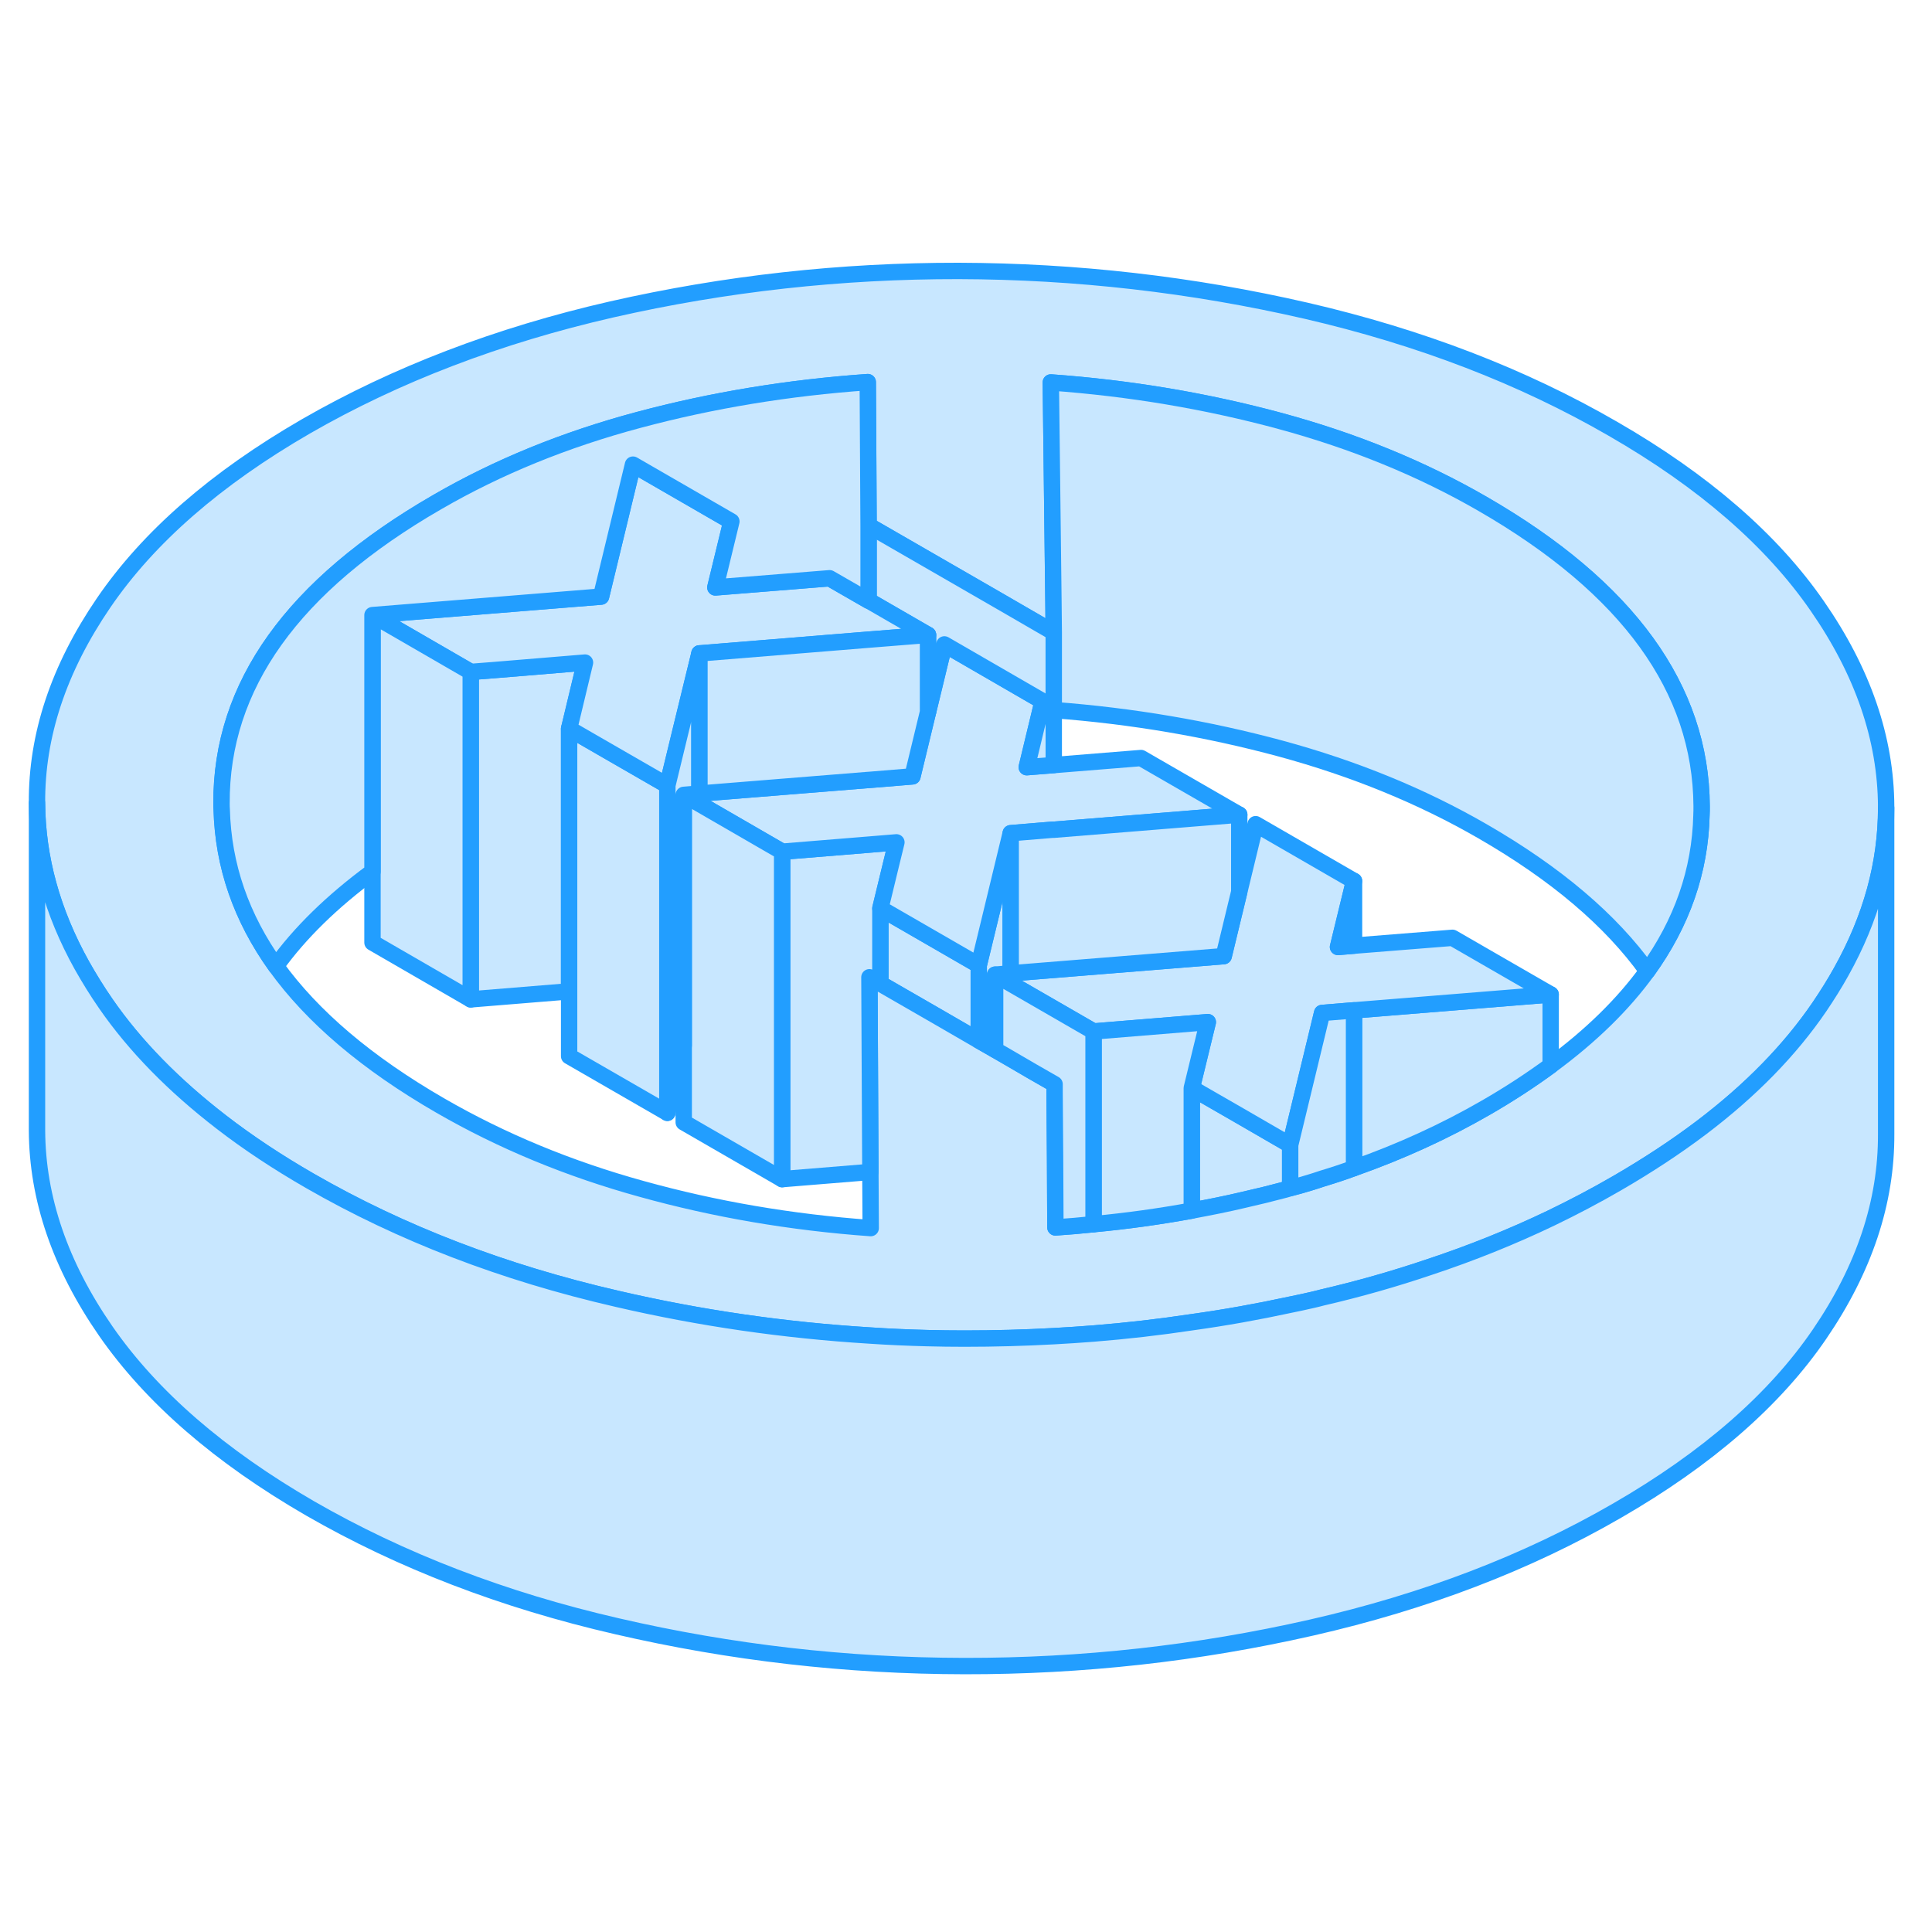 <svg width="48" height="48" viewBox="0 0 118 90" fill="#c8e7ff" xmlns="http://www.w3.org/2000/svg" stroke-width="1px" stroke-linecap="round" stroke-linejoin="round"><path d="M78.8 55.928V58.568C78.691 58.608 78.57 58.638 78.46 58.668C77.64 58.888 76.82 59.088 75.981 59.278C74.93 59.528 73.871 59.738 72.79 59.938V52.458L75.69 54.128L78.8 55.928Z" stroke="#229EFF" stroke-linejoin="round"/><path d="M59.781 44.948V49.548L57.05 47.968L53.77 46.078V41.478L56.68 43.158L59.781 44.948Z" stroke="#229EFF" stroke-linejoin="round"/><path d="M53.05 22.688L53.07 22.698H53.05V22.688Z" stroke="#229EFF" stroke-linejoin="round"/><path d="M35.73 26.468L34.76 30.508V46.548L28.75 47.038V27.038L30.16 26.928L35.73 26.468Z" stroke="#229EFF" stroke-linejoin="round"/><path d="M110.99 23.008C108.21 18.988 104.05 15.378 98.51 12.188C92.98 8.988 86.73 6.588 79.77 4.978C72.81 3.378 65.74 2.568 58.55 2.548C51.37 2.538 44.31 3.318 37.36 4.898C30.42 6.488 24.2 8.868 18.69 12.038C13.19 15.218 9.07 18.808 6.33 22.818C3.59 26.828 2.23 30.908 2.26 35.048C2.28 38.398 3.19 41.708 5 44.958C5.44 45.738 5.92 46.518 6.46 47.298C8.25 49.888 10.62 52.298 13.54 54.548C15.16 55.798 16.96 56.988 18.94 58.128C24.48 61.318 30.73 63.728 37.69 65.328C42.77 66.508 47.91 67.248 53.11 67.568C54.28 67.648 55.45 67.698 56.63 67.728C57.39 67.748 58.15 67.758 58.91 67.758C60.74 67.758 62.56 67.708 64.38 67.608C65.18 67.568 65.99 67.508 66.79 67.448C68.8 67.288 70.8 67.058 72.79 66.758C74.81 66.478 76.81 66.118 78.8 65.688C79.24 65.598 79.67 65.508 80.1 65.408C80.32 65.358 80.53 65.308 80.75 65.248C83 64.728 85.17 64.108 87.27 63.398C89.87 62.538 92.35 61.538 94.71 60.408C96.1 59.738 97.45 59.028 98.76 58.268C100.64 57.178 102.36 56.048 103.92 54.868C106.93 52.588 109.33 50.128 111.13 47.488C111.61 46.778 112.05 46.078 112.45 45.358C114.29 42.068 115.2 38.738 115.2 35.348V35.258C115.18 31.108 113.78 27.028 110.99 23.008ZM103.92 35.778C103.84 39.198 102.73 42.368 100.61 45.308C99.13 47.348 97.17 49.268 94.71 51.078C93.51 51.958 92.2 52.818 90.76 53.648C88.25 55.098 85.56 56.328 82.7 57.338C82.06 57.578 81.41 57.788 80.75 57.988C80.49 58.078 80.23 58.158 79.97 58.238C79.58 58.358 79.19 58.468 78.8 58.568C78.69 58.608 78.57 58.638 78.46 58.668C77.64 58.888 76.82 59.088 75.98 59.278C74.93 59.528 73.87 59.738 72.79 59.938C70.83 60.298 68.83 60.578 66.79 60.768C66.02 60.848 65.24 60.918 64.46 60.968L64.44 56.668L64.41 52.718V52.218L63.05 51.438L61.73 50.668L60.78 50.118L59.78 49.548L57.05 47.968L53.77 46.078L53.1 45.688L53.14 53.628L53.16 57.578L53.18 61.008C48.32 60.658 43.66 59.858 39.2 58.618C34.74 57.388 30.64 55.688 26.9 53.528C22.43 50.948 19.08 48.108 16.85 45.008C14.73 42.048 13.63 38.868 13.54 35.438C13.53 35.318 13.53 35.198 13.53 35.078C13.49 27.888 17.88 21.758 26.7 16.668C30.41 14.518 34.51 12.848 39 11.648C43.48 10.448 48.15 9.678 53 9.338L53.05 18.098L60.82 22.578L64.36 24.628L64.34 22.738L64.18 9.358C69.03 9.708 73.71 10.498 78.21 11.718C82.7 12.938 86.82 14.618 90.56 16.778C99.43 21.898 103.89 28.058 103.93 35.238C103.93 35.418 103.93 35.598 103.92 35.778Z" stroke="#229EFF" stroke-linejoin="round"/><path d="M94.71 46.738V51.078C93.51 51.958 92.2 52.818 90.76 53.648C88.25 55.098 85.56 56.328 82.7 57.338V47.708L94.71 46.738Z" stroke="#229EFF" stroke-linejoin="round"/><path d="M94.71 46.738L82.7 47.708L80.75 47.868L78.8 55.928L75.69 54.128L72.79 52.458L73.77 48.428L66.79 48.998L61.73 46.078L60.78 45.528L61.73 45.448L74.74 44.398L75.69 40.468L76.69 36.338L82.7 39.808L81.72 43.838L82.7 43.758L88.71 43.278L94.71 46.738Z" stroke="#229EFF" stroke-linejoin="round"/><path d="M73.77 48.428L72.79 52.458V59.938C70.83 60.298 68.83 60.578 66.79 60.768V48.998L73.77 48.428Z" stroke="#229EFF" stroke-linejoin="round"/><path d="M61.73 36.888V45.448L60.78 45.528V50.118L59.78 49.548V44.948L60.41 42.348L61.73 36.888Z" stroke="#229EFF" stroke-linejoin="round"/><path d="M54.751 37.448L54.4 38.878L53.77 41.478V46.078L53.101 45.688L53.14 53.628L53.16 57.578L47.77 58.018V38.018L53.05 37.588L54.751 37.448Z" stroke="#229EFF" stroke-linejoin="round"/><path d="M75.69 35.758L64.36 36.678H64.27L61.73 36.888L60.41 42.348L59.78 44.948L56.68 43.158L53.77 41.478L54.4 38.878L54.75 37.448L53.05 37.588L47.77 38.018L42.72 35.098L41.76 34.548L42.72 34.468L53.02 33.638H53.05L55.73 33.418L56.68 29.488L57.68 25.358L63.68 28.828L62.71 32.858L64.22 32.738L64.36 32.728L69.69 32.298L75.69 35.758Z" stroke="#229EFF" stroke-linejoin="round"/><path d="M47.77 38.018V58.018L41.76 54.548V34.548L42.72 35.098L47.77 38.018Z" stroke="#229EFF" stroke-linejoin="round"/><path d="M40.76 33.968V53.968L34.76 50.508V30.508L37.48 32.078L40.76 33.968Z" stroke="#229EFF" stroke-linejoin="round"/><path d="M64.36 24.628V32.728L64.22 32.738L62.71 32.858L63.68 28.828L57.68 25.358L56.68 29.488V24.778L53.08 22.698H53.07L53.05 22.688V18.098L60.82 22.578L64.36 24.628Z" stroke="#229EFF" stroke-linejoin="round"/><path d="M56.68 24.778L53.05 25.068L42.72 25.908L41.47 31.038L40.76 33.968L37.48 32.078L34.76 30.508L35.73 26.468L30.16 26.928L28.75 27.038L22.75 23.568L36.71 22.438L38.66 14.378L44.67 17.848L43.69 21.878L50.67 21.318L53.05 22.688L53.07 22.698H53.08L56.68 24.778Z" stroke="#229EFF" stroke-linejoin="round"/><path d="M28.75 27.038V47.038L22.75 43.568V23.568L28.75 27.038Z" stroke="#229EFF" stroke-linejoin="round"/><path d="M103.93 35.238C103.93 35.418 103.93 35.598 103.92 35.778C103.84 39.198 102.73 42.368 100.61 45.308C98.38 42.198 95.03 39.358 90.56 36.778C86.82 34.618 82.7 32.938 78.21 31.718C73.77 30.518 69.15 29.728 64.36 29.368V24.628L64.34 22.738L64.18 9.358C69.03 9.708 73.71 10.498 78.21 11.718C82.7 12.938 86.82 14.618 90.56 16.778C99.43 21.898 103.89 28.058 103.93 35.238Z" stroke="#229EFF" stroke-linejoin="round"/><path d="M53.051 18.098V22.688L50.67 21.318L43.691 21.878L44.67 17.848L38.66 14.378L36.711 22.438L22.75 23.568V39.238C20.291 41.048 18.321 42.968 16.851 45.008C14.731 42.048 13.631 38.868 13.541 35.438C13.531 35.318 13.53 35.198 13.53 35.078C13.491 27.888 17.881 21.758 26.701 16.668C30.41 14.518 34.511 12.848 39.001 11.648C43.48 10.448 48.151 9.678 53.001 9.338L53.051 18.098Z" stroke="#229EFF" stroke-linejoin="round"/><path d="M115.2 35.348V55.258C115.22 59.408 113.87 63.478 111.13 67.488C108.39 71.498 104.27 75.088 98.76 78.268C93.26 81.448 87.04 83.828 80.1 85.408C73.15 86.988 66.09 87.768 58.91 87.758C51.72 87.748 44.65 86.938 37.69 85.328C30.73 83.728 24.48 81.318 18.94 78.128C13.41 74.928 9.25 71.318 6.46 67.298C3.68 63.288 2.28 59.198 2.26 55.048V35.048C2.28 38.398 3.19 41.708 5 44.958C5.44 45.738 5.92 46.518 6.46 47.298C8.25 49.888 10.62 52.298 13.54 54.548C15.16 55.798 16.96 56.988 18.94 58.128C24.48 61.318 30.73 63.728 37.69 65.328C42.77 66.508 47.91 67.248 53.11 67.568C54.28 67.648 55.45 67.698 56.63 67.728C57.39 67.748 58.15 67.758 58.91 67.758C60.74 67.758 62.56 67.708 64.38 67.608C65.18 67.568 65.99 67.508 66.79 67.448C68.8 67.288 70.8 67.058 72.79 66.758C74.81 66.478 76.81 66.118 78.8 65.688C79.24 65.598 79.67 65.508 80.1 65.408C80.32 65.358 80.53 65.308 80.75 65.248C83 64.728 85.17 64.108 87.27 63.398C89.87 62.538 92.35 61.538 94.71 60.408C96.1 59.738 97.45 59.028 98.76 58.268C100.64 57.178 102.36 56.048 103.92 54.868C106.93 52.588 109.33 50.128 111.13 47.488C111.61 46.778 112.05 46.078 112.45 45.358C114.29 42.068 115.2 38.738 115.2 35.348Z" stroke="#229EFF" stroke-linejoin="round"/><path d="M42.72 25.908V34.468L41.76 34.548V49.858L40.76 53.968V33.968L41.47 31.038L42.72 25.908Z" stroke="#229EFF" stroke-linejoin="round"/><path d="M75.69 35.758V40.468L74.74 44.398L61.73 45.448V36.888L64.27 36.678H64.361L75.69 35.758Z" stroke="#229EFF" stroke-linejoin="round"/><path d="M66.79 48.998V60.768C66.02 60.848 65.24 60.918 64.46 60.968L64.44 56.668L64.41 52.718V52.218L63.05 51.438L61.73 50.668L60.78 50.118V45.528L61.73 46.078L66.79 48.998Z" stroke="#229EFF" stroke-linejoin="round"/><path d="M82.7 47.708V57.338C82.06 57.578 81.41 57.788 80.75 57.988C80.49 58.078 80.23 58.158 79.97 58.238C79.58 58.358 79.19 58.468 78.8 58.568V55.928L80.75 47.868L82.7 47.708Z" stroke="#229EFF" stroke-linejoin="round"/><path d="M82.7 39.808V43.758L81.72 43.838L82.7 39.808Z" stroke="#229EFF" stroke-linejoin="round"/><path d="M56.68 24.778V29.488L55.73 33.418L53.05 33.638H53.02L42.72 34.468V25.908L53.05 25.068L56.68 24.778Z" stroke="#229EFF" stroke-linejoin="round"/></svg>